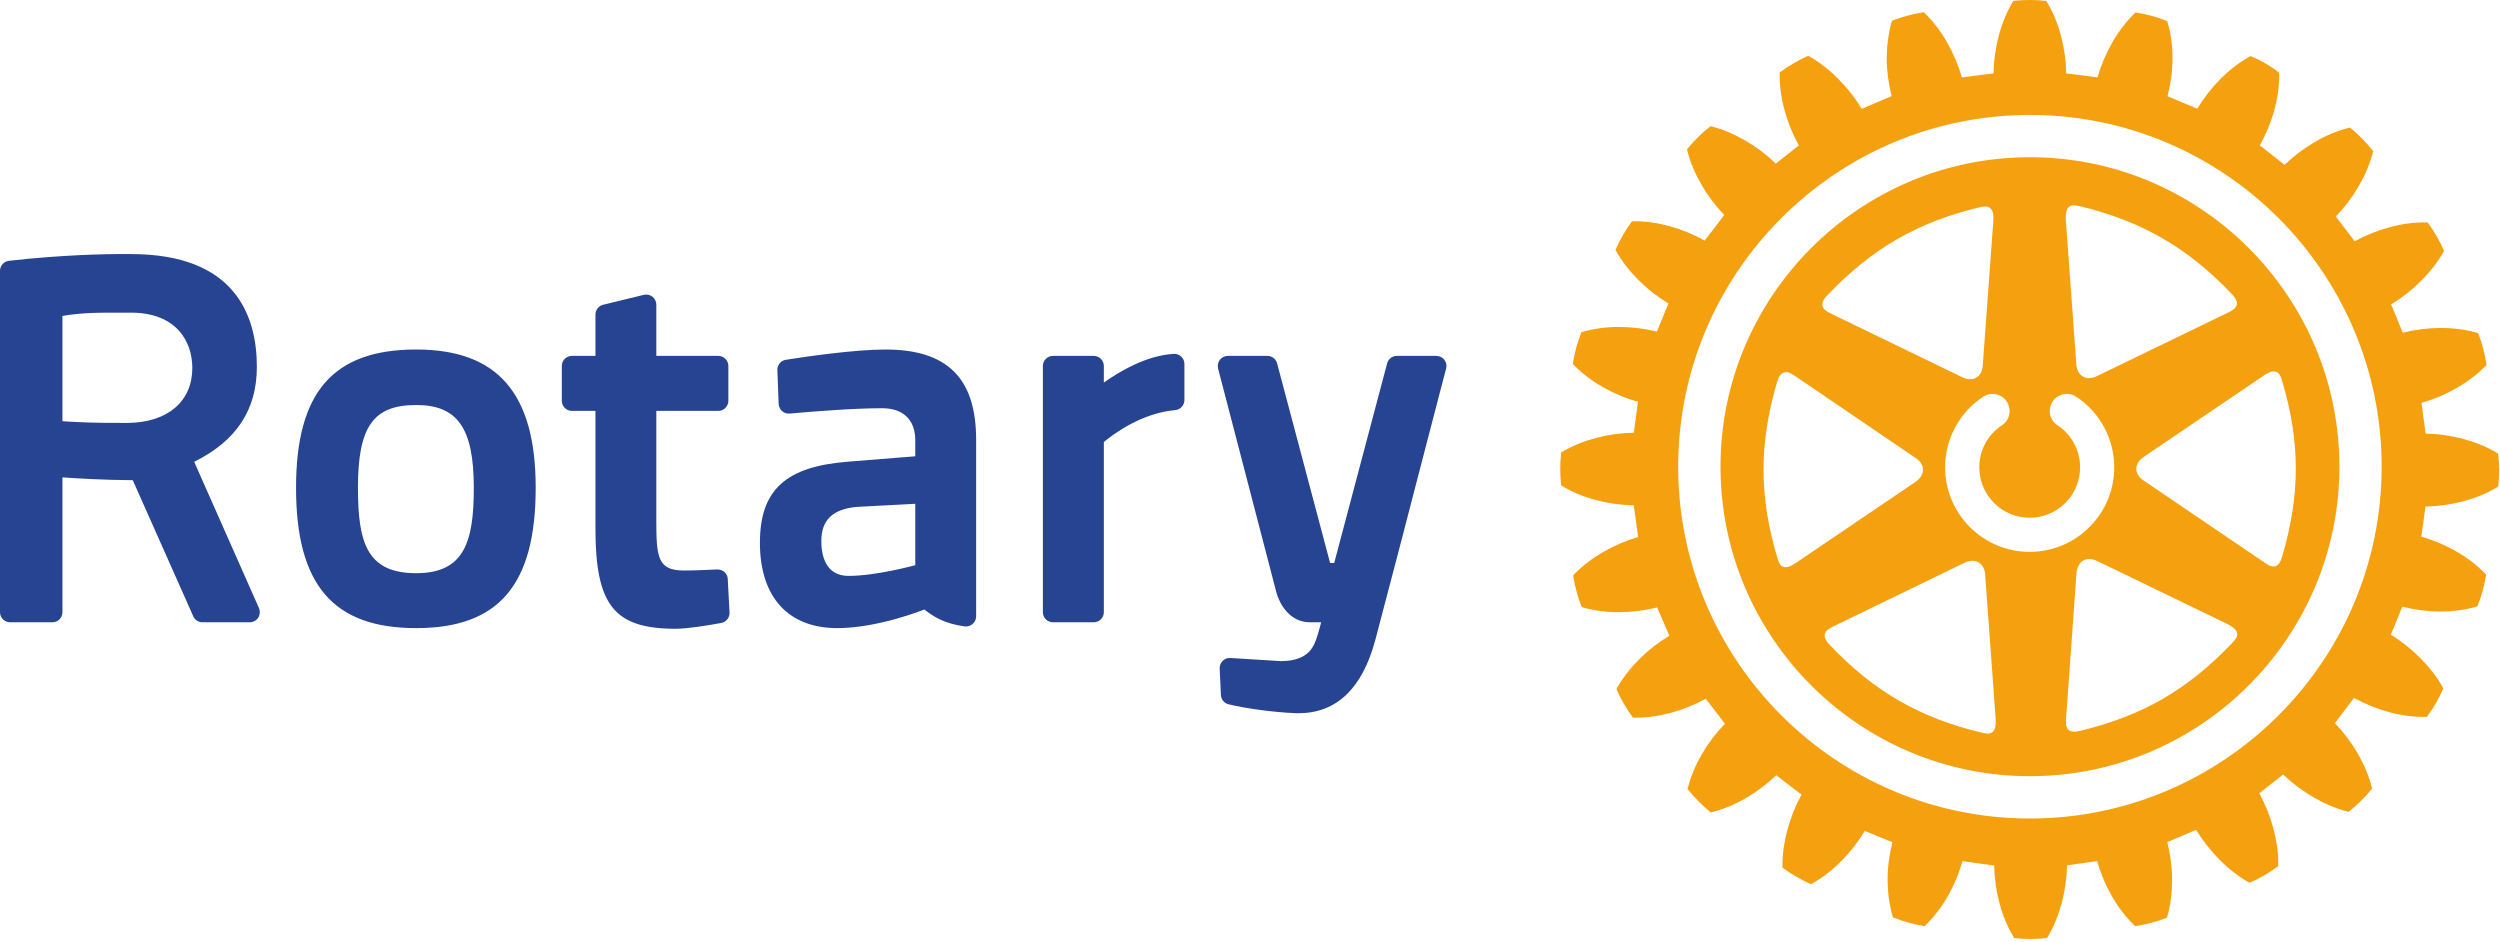 <svg width="284" height="107" viewBox="0 0 284 107" fill="none" xmlns="http://www.w3.org/2000/svg">
<path d="M133.327 40.2C130.275 40.383 127.268 42.128 125.397 43.458V41.575C125.397 40.94 124.884 40.429 124.242 40.429H119.628C118.987 40.429 118.471 40.94 118.471 41.575V69.545C118.471 70.182 118.987 70.691 119.628 70.691H124.242C124.884 70.691 125.397 70.182 125.397 69.545V50.213C126.435 49.343 129.66 46.924 133.501 46.588C134.092 46.533 134.548 46.04 134.548 45.443V41.346C134.548 41.024 134.421 40.726 134.185 40.514C133.961 40.293 133.643 40.173 133.327 40.2ZM97.3 57.586C94.586 57.842 93.301 59.082 93.301 61.47C93.301 62.942 93.702 65.421 96.388 65.421C99.588 65.421 103.925 64.215 103.975 64.203V57.231L97.3 57.586ZM110.889 49.951V70.015C110.889 70.353 110.742 70.668 110.491 70.883C110.24 71.103 109.904 71.201 109.579 71.158C107.231 70.825 106.116 70.091 105.003 69.238C104.953 69.26 99.763 71.354 95.119 71.354C89.532 71.354 86.327 67.825 86.327 61.661C86.327 55.639 89.263 52.974 96.458 52.436L103.975 51.834V50.008C103.975 47.697 102.6 46.373 100.211 46.373C96.919 46.373 92.219 46.757 89.718 46.981C89.402 47.014 89.088 46.915 88.846 46.705C88.617 46.503 88.471 46.198 88.455 45.89L88.31 42.052C88.28 41.468 88.707 40.958 89.271 40.871C91.509 40.517 97.094 39.704 100.578 39.704C107.615 39.704 110.889 42.963 110.889 49.951ZM14.873 35.517H12.342C9.519 35.517 7.909 35.732 7.094 35.893V47.849C8.444 47.943 11.044 48.08 14.537 48.042C19.044 47.995 21.847 45.604 21.847 41.804C21.847 38.766 20.014 35.517 14.873 35.517V35.517ZM29.421 69.083C29.572 69.435 29.537 69.844 29.334 70.174C29.112 70.501 28.751 70.691 28.363 70.691H23.002C22.545 70.691 22.129 70.425 21.955 70.01L15.083 54.551C11.663 54.526 8.695 54.345 7.094 54.23V69.545C7.094 70.182 6.586 70.691 5.952 70.691H1.16C0.52 70.691 0 70.182 0 69.545V30.768C0 30.181 0.442 29.691 1.026 29.625C7.182 28.93 12.105 28.858 13.932 28.858C14.562 28.858 14.892 28.864 14.892 28.864C26.705 28.864 29.179 35.839 29.179 41.679C29.179 46.558 26.851 50.085 22.06 52.461L29.421 69.083ZM164.073 40.874C163.861 40.593 163.528 40.429 163.173 40.429H158.683C158.163 40.429 157.713 40.778 157.577 41.283L151.565 63.959H151.099L145.08 41.283C144.951 40.778 144.492 40.429 143.969 40.429H139.491C139.131 40.429 138.795 40.593 138.577 40.874C138.364 41.158 138.288 41.523 138.375 41.864L144.997 67.298C145.328 68.559 146.492 70.691 148.799 70.691H150.084C149.972 71.119 149.859 71.575 149.732 71.963L149.672 72.156C149.311 73.329 148.772 75.102 145.496 75.102L139.771 74.75C139.44 74.726 139.131 74.843 138.899 75.075C138.664 75.304 138.539 75.62 138.555 75.947L138.695 78.946C138.713 79.455 139.068 79.883 139.567 80.008C141.255 80.426 144.479 80.912 147.133 81.013C147.26 81.022 147.372 81.022 147.496 81.022C151.816 81.022 154.751 78.226 156.229 72.72C157.944 66.273 160.089 57.979 161.66 51.92C162.369 49.192 162.98 46.845 163.416 45.17L164.279 41.869C164.377 41.523 164.292 41.158 164.073 40.874V40.874ZM53.824 55.413C53.824 48.642 51.984 46.01 47.278 46.01C42.397 46.01 40.662 48.467 40.662 55.413C40.662 61.708 41.716 65.114 47.278 65.114C52.751 65.114 53.824 61.555 53.824 55.413V55.413ZM60.854 55.413C60.854 66.436 56.664 71.354 47.278 71.354C37.84 71.354 33.631 66.436 33.631 55.413C33.631 44.547 37.84 39.704 47.278 39.704C56.542 39.704 60.854 44.689 60.854 55.413ZM82.674 65.78L82.874 69.582C82.903 70.149 82.5 70.663 81.943 70.767C80.337 71.062 78.128 71.426 76.74 71.426C69.767 71.426 67.643 68.757 67.643 60.025V46.678H64.971C64.335 46.678 63.822 46.157 63.822 45.522V41.575C63.822 40.94 64.335 40.429 64.971 40.429H67.643V35.735C67.643 35.204 68.007 34.742 68.516 34.619L73.137 33.493C73.477 33.415 73.841 33.488 74.116 33.703C74.394 33.924 74.557 34.254 74.557 34.609V40.429H81.601C82.23 40.429 82.743 40.94 82.743 41.575V45.522C82.743 46.157 82.23 46.678 81.601 46.678H74.557V59.048C74.557 63.327 74.708 64.811 77.71 64.811C78.816 64.811 80.553 64.738 81.483 64.688C82.099 64.675 82.656 65.138 82.674 65.78Z" fill="#274492"/>
<path d="M230.596 92.983C208.571 92.983 190.641 75.055 190.641 53.017C190.641 30.981 208.571 13.056 230.596 13.056C252.633 13.056 270.556 30.981 270.556 53.017C270.556 75.055 252.633 92.983 230.596 92.983V92.983ZM283.803 51.678L283.792 51.528L283.677 51.462C281.416 50.091 278.449 49.318 275.549 49.256C275.492 48.871 275.127 46.154 275.083 45.767C277.856 44.982 280.513 43.475 282.376 41.547L282.473 41.458L282.445 41.31C282.308 40.277 281.915 38.836 281.559 37.963L281.499 37.832L281.359 37.797C278.808 37.069 275.753 37.087 272.948 37.797C272.815 37.437 271.777 34.933 271.629 34.582C274.099 33.075 276.267 30.94 277.568 28.627L277.639 28.515L277.587 28.37C277.213 27.481 276.46 26.191 275.86 25.375L275.779 25.264H275.625C273 25.206 270.068 26.011 267.484 27.402C267.257 27.086 265.575 24.896 265.345 24.591C267.36 22.515 268.897 19.882 269.557 17.308L269.596 17.163L269.497 17.054C268.897 16.264 267.852 15.202 267.067 14.582L266.959 14.501L266.811 14.523C264.231 15.177 261.611 16.721 259.528 18.724C259.209 18.48 257.027 16.77 256.711 16.514C258.101 14.059 258.916 11.219 258.916 8.601C258.916 8.527 258.903 8.247 258.903 8.247L258.792 8.162C257.987 7.529 256.711 6.798 255.784 6.422L255.657 6.375L255.54 6.438C253.223 7.726 251.1 9.881 249.609 12.349C249.236 12.205 246.58 11.088 246.231 10.936C246.58 9.545 246.797 8.113 246.797 6.681C246.797 5.241 246.624 3.822 246.231 2.538L246.197 2.405L246.055 2.349C245.179 1.973 243.776 1.589 242.739 1.439L242.584 1.415L242.492 1.515C240.576 3.372 239.072 6.018 238.277 8.795C237.881 8.729 235.135 8.389 234.717 8.345C234.68 5.468 233.905 2.521 232.536 0.231L232.468 0.1L232.323 0.094C231.332 -0.032 229.831 -0.032 228.861 0.094L228.707 0.1L228.639 0.231C227.28 2.497 226.513 5.442 226.464 8.336C226.064 8.389 223.275 8.729 222.871 8.795C222.072 6.005 220.564 3.347 218.657 1.499L218.551 1.392L218.395 1.415C217.368 1.567 215.947 1.949 215.069 2.306L214.937 2.363L214.885 2.497C214.524 3.801 214.332 5.238 214.332 6.692C214.332 8.096 214.556 9.54 214.885 10.917C214.536 11.067 211.856 12.22 211.496 12.366C209.993 9.894 207.865 7.726 205.555 6.422L205.429 6.348L205.284 6.397C204.396 6.787 203.111 7.529 202.297 8.14L202.171 8.217C202.171 8.217 202.171 8.527 202.171 8.601C202.171 11.192 202.973 14.042 204.352 16.514C204.052 16.762 202.036 18.339 201.733 18.584C199.657 16.577 197.031 15.033 194.44 14.362L194.308 14.335L194.208 14.43C193.413 15.025 192.344 16.072 191.735 16.866L191.644 16.98L191.677 17.119C192.325 19.692 193.869 22.324 195.872 24.419C195.653 24.727 193.897 27.012 193.653 27.329C191.141 25.924 188.216 25.095 185.536 25.133L185.401 25.139L185.313 25.258C184.727 26.038 183.985 27.298 183.579 28.258L183.521 28.384L183.592 28.515C184.877 30.82 187.051 32.972 189.532 34.478C189.397 34.832 188.38 37.312 188.224 37.672C185.372 36.965 182.332 36.957 179.795 37.696L179.659 37.732L179.608 37.854C179.235 38.743 178.847 40.145 178.699 41.202L178.681 41.346L178.783 41.458C180.635 43.361 183.293 44.867 186.071 45.639C186.013 46.032 185.653 48.775 185.605 49.152C182.717 49.207 179.745 49.97 177.477 51.331L177.352 51.403L177.339 51.55C177.281 52.046 177.244 52.664 177.244 53.29C177.244 53.909 177.281 54.522 177.339 55.017L177.352 55.158L177.477 55.224C179.745 56.581 182.692 57.359 185.597 57.402C185.653 57.799 186.041 60.617 186.091 61.004C183.305 61.821 180.668 63.345 178.816 65.247L178.716 65.365L178.728 65.493C178.891 66.535 179.272 67.97 179.631 68.834L179.688 68.963L179.82 69.006C182.391 69.74 185.431 69.709 188.253 69.006C188.397 69.363 189.489 71.858 189.639 72.218C187.169 73.698 185.005 75.838 183.697 78.152L183.636 78.281L183.684 78.413C184.063 79.321 184.82 80.606 185.423 81.408L185.513 81.523L185.643 81.528C188.296 81.566 191.227 80.78 193.772 79.376C194.009 79.674 195.729 81.913 195.955 82.219C193.957 84.263 192.405 86.885 191.745 89.496L191.709 89.629L191.795 89.744C192.405 90.525 193.46 91.571 194.237 92.204L194.352 92.302L194.489 92.256C197.064 91.615 199.68 90.081 201.783 88.068C202.101 88.314 204.327 90.027 204.655 90.27C203.285 92.784 202.487 95.652 202.487 98.261C202.487 98.316 202.487 98.554 202.487 98.554L202.617 98.652C203.392 99.241 204.655 99.962 205.599 100.386L205.729 100.433L205.865 100.366C208.185 99.072 210.328 96.9 211.831 94.398C212.18 94.541 214.623 95.533 214.981 95.675C214.632 97.054 214.432 98.474 214.432 99.874C214.432 101.342 214.623 102.778 214.996 104.068L215.029 104.205L215.172 104.257C216.051 104.633 217.465 105.018 218.503 105.185L218.657 105.206L218.757 105.091C220.679 103.223 222.179 100.567 222.929 97.817C223.333 97.882 226.144 98.28 226.536 98.322C226.593 101.224 227.373 104.178 228.733 106.429L228.793 106.553L228.949 106.57C229.948 106.698 231.432 106.698 232.409 106.57L232.552 106.553L232.623 106.429C233.973 104.178 234.748 101.22 234.821 98.305C235.213 98.251 237.847 97.882 238.24 97.817C239.016 100.614 240.527 103.246 242.448 105.112L242.553 105.206L242.681 105.195C243.731 105.03 245.153 104.661 246.036 104.301L246.163 104.238L246.207 104.109C246.58 102.808 246.749 101.382 246.749 99.917C246.749 98.499 246.551 97.054 246.207 95.662C246.568 95.526 249.121 94.421 249.479 94.261C250.983 96.74 253.12 98.912 255.425 100.214L255.54 100.271L255.676 100.221C256.593 99.843 257.889 99.096 258.685 98.474L258.8 98.407C258.8 98.407 258.809 98.1 258.809 98.016C258.809 95.46 258 92.608 256.656 90.108C256.957 89.869 259.067 88.23 259.367 87.988C261.473 89.989 264.099 91.528 266.673 92.194L266.811 92.231L266.916 92.133C267.701 91.517 268.771 90.46 269.383 89.695L269.477 89.569L269.429 89.444C268.789 86.874 267.257 84.245 265.249 82.145C265.483 81.836 267.184 79.601 267.413 79.284C269.963 80.688 272.893 81.492 275.531 81.436H275.676L275.763 81.329C276.392 80.524 277.12 79.265 277.499 78.313L277.557 78.193L277.488 78.066C276.229 75.8 274.073 73.643 271.604 72.09C271.747 71.736 272.756 69.272 272.905 68.919C275.705 69.639 278.745 69.663 281.303 68.919L281.427 68.876L281.484 68.749C281.859 67.847 282.24 66.45 282.4 65.413L282.415 65.269L282.308 65.159C280.455 63.237 277.813 61.748 275.057 60.959C275.117 60.575 275.492 57.933 275.531 57.543C278.449 57.493 281.416 56.715 283.677 55.351L283.792 55.279L283.803 55.126C283.871 54.645 283.896 54.015 283.896 53.396C283.896 52.774 283.871 52.163 283.803 51.678" fill="#F5A00F"/>
<path d="M258.567 42.242C258.965 42.376 259.123 42.818 259.245 43.251C261.323 50.237 261.323 56.212 259.245 63.253C259.077 63.858 258.833 64.191 258.511 64.322C258.049 64.464 257.54 64.132 257.115 63.817L243.512 54.585C242.989 54.236 242.681 53.761 242.681 53.253C242.681 52.752 242.981 52.277 243.512 51.914L257.115 42.695C257.728 42.253 258.208 42.114 258.567 42.242ZM253.581 73.036C248.543 78.341 243.383 81.328 236.28 83.03C235.677 83.182 235.261 83.134 235.004 82.921C234.631 82.608 234.68 81.985 234.717 81.448L235.895 65.054C235.969 64.417 236.221 63.935 236.669 63.667C237.105 63.432 237.664 63.452 238.215 63.716L253.008 70.879C253.699 71.219 254.068 71.555 254.14 71.923C254.212 72.335 253.911 72.698 253.581 73.036V73.036ZM230.571 62.693C225.272 62.693 220.965 58.387 220.965 53.093C220.965 49.86 222.577 46.86 225.285 45.073C226.176 44.476 227.38 44.732 227.969 45.619C228.557 46.514 228.319 47.719 227.423 48.308C225.805 49.372 224.847 51.159 224.847 53.093C224.847 56.245 227.417 58.818 230.571 58.818C233.731 58.818 236.299 56.245 236.299 53.093C236.299 51.159 235.34 49.364 233.719 48.303C232.827 47.711 232.584 46.508 233.177 45.616C233.763 44.729 234.971 44.476 235.859 45.065C238.559 46.855 240.179 49.852 240.179 53.093C240.179 58.387 235.868 62.693 230.571 62.693V62.693ZM226.355 83.159C226.028 83.423 225.576 83.344 225.128 83.229C218.065 81.544 212.873 78.555 207.824 73.228C207.456 72.846 207.281 72.511 207.281 72.209C207.281 72.155 207.281 72.122 207.291 72.062C207.36 71.596 207.931 71.323 208.407 71.092L223.197 63.915C223.775 63.646 224.332 63.632 224.768 63.889C225.195 64.141 225.461 64.622 225.511 65.246L226.708 81.664C226.755 82.444 226.64 82.921 226.355 83.159V83.159ZM204.052 63.922C203.412 64.36 202.936 64.518 202.573 64.388C202.171 64.249 202.036 63.806 201.909 63.37C199.817 56.393 199.817 50.409 201.884 43.372C202.063 42.768 202.316 42.436 202.637 42.319C203.111 42.149 203.607 42.496 204.052 42.801L217.64 52.046C218.153 52.385 218.452 52.86 218.452 53.374C218.452 53.867 218.153 54.342 217.66 54.701L204.052 63.922ZM207.563 33.555H207.572C212.631 28.241 217.809 25.244 224.875 23.55C225.311 23.451 225.777 23.367 226.088 23.646C226.388 23.88 226.493 24.361 226.437 25.148L225.241 41.531C225.204 42.161 224.943 42.657 224.5 42.899C224.069 43.159 223.507 43.145 222.945 42.867L208.164 35.709C207.68 35.469 207.117 35.216 207.019 34.728C206.972 34.392 207.136 33.999 207.563 33.555V33.555ZM235.02 23.512C235.359 23.237 235.807 23.324 236.251 23.416C243.313 25.127 248.5 28.111 253.563 33.429C253.921 33.809 254.115 34.163 254.115 34.477C254.115 34.507 254.105 34.556 254.105 34.602C253.997 35.088 253.456 35.344 252.972 35.576L238.183 42.739C237.599 43.014 237.053 43.041 236.628 42.776C236.193 42.526 235.92 42.04 235.872 41.404L234.68 25.02C234.631 24.238 234.737 23.755 235.02 23.512V23.512ZM230.596 17.861C211.22 17.861 195.449 33.634 195.449 53.016C195.449 72.407 211.22 88.176 230.596 88.176C249.979 88.176 265.755 72.407 265.755 53.016C265.755 33.634 249.979 17.861 230.596 17.861" fill="#F5A00F"/>
</svg>
